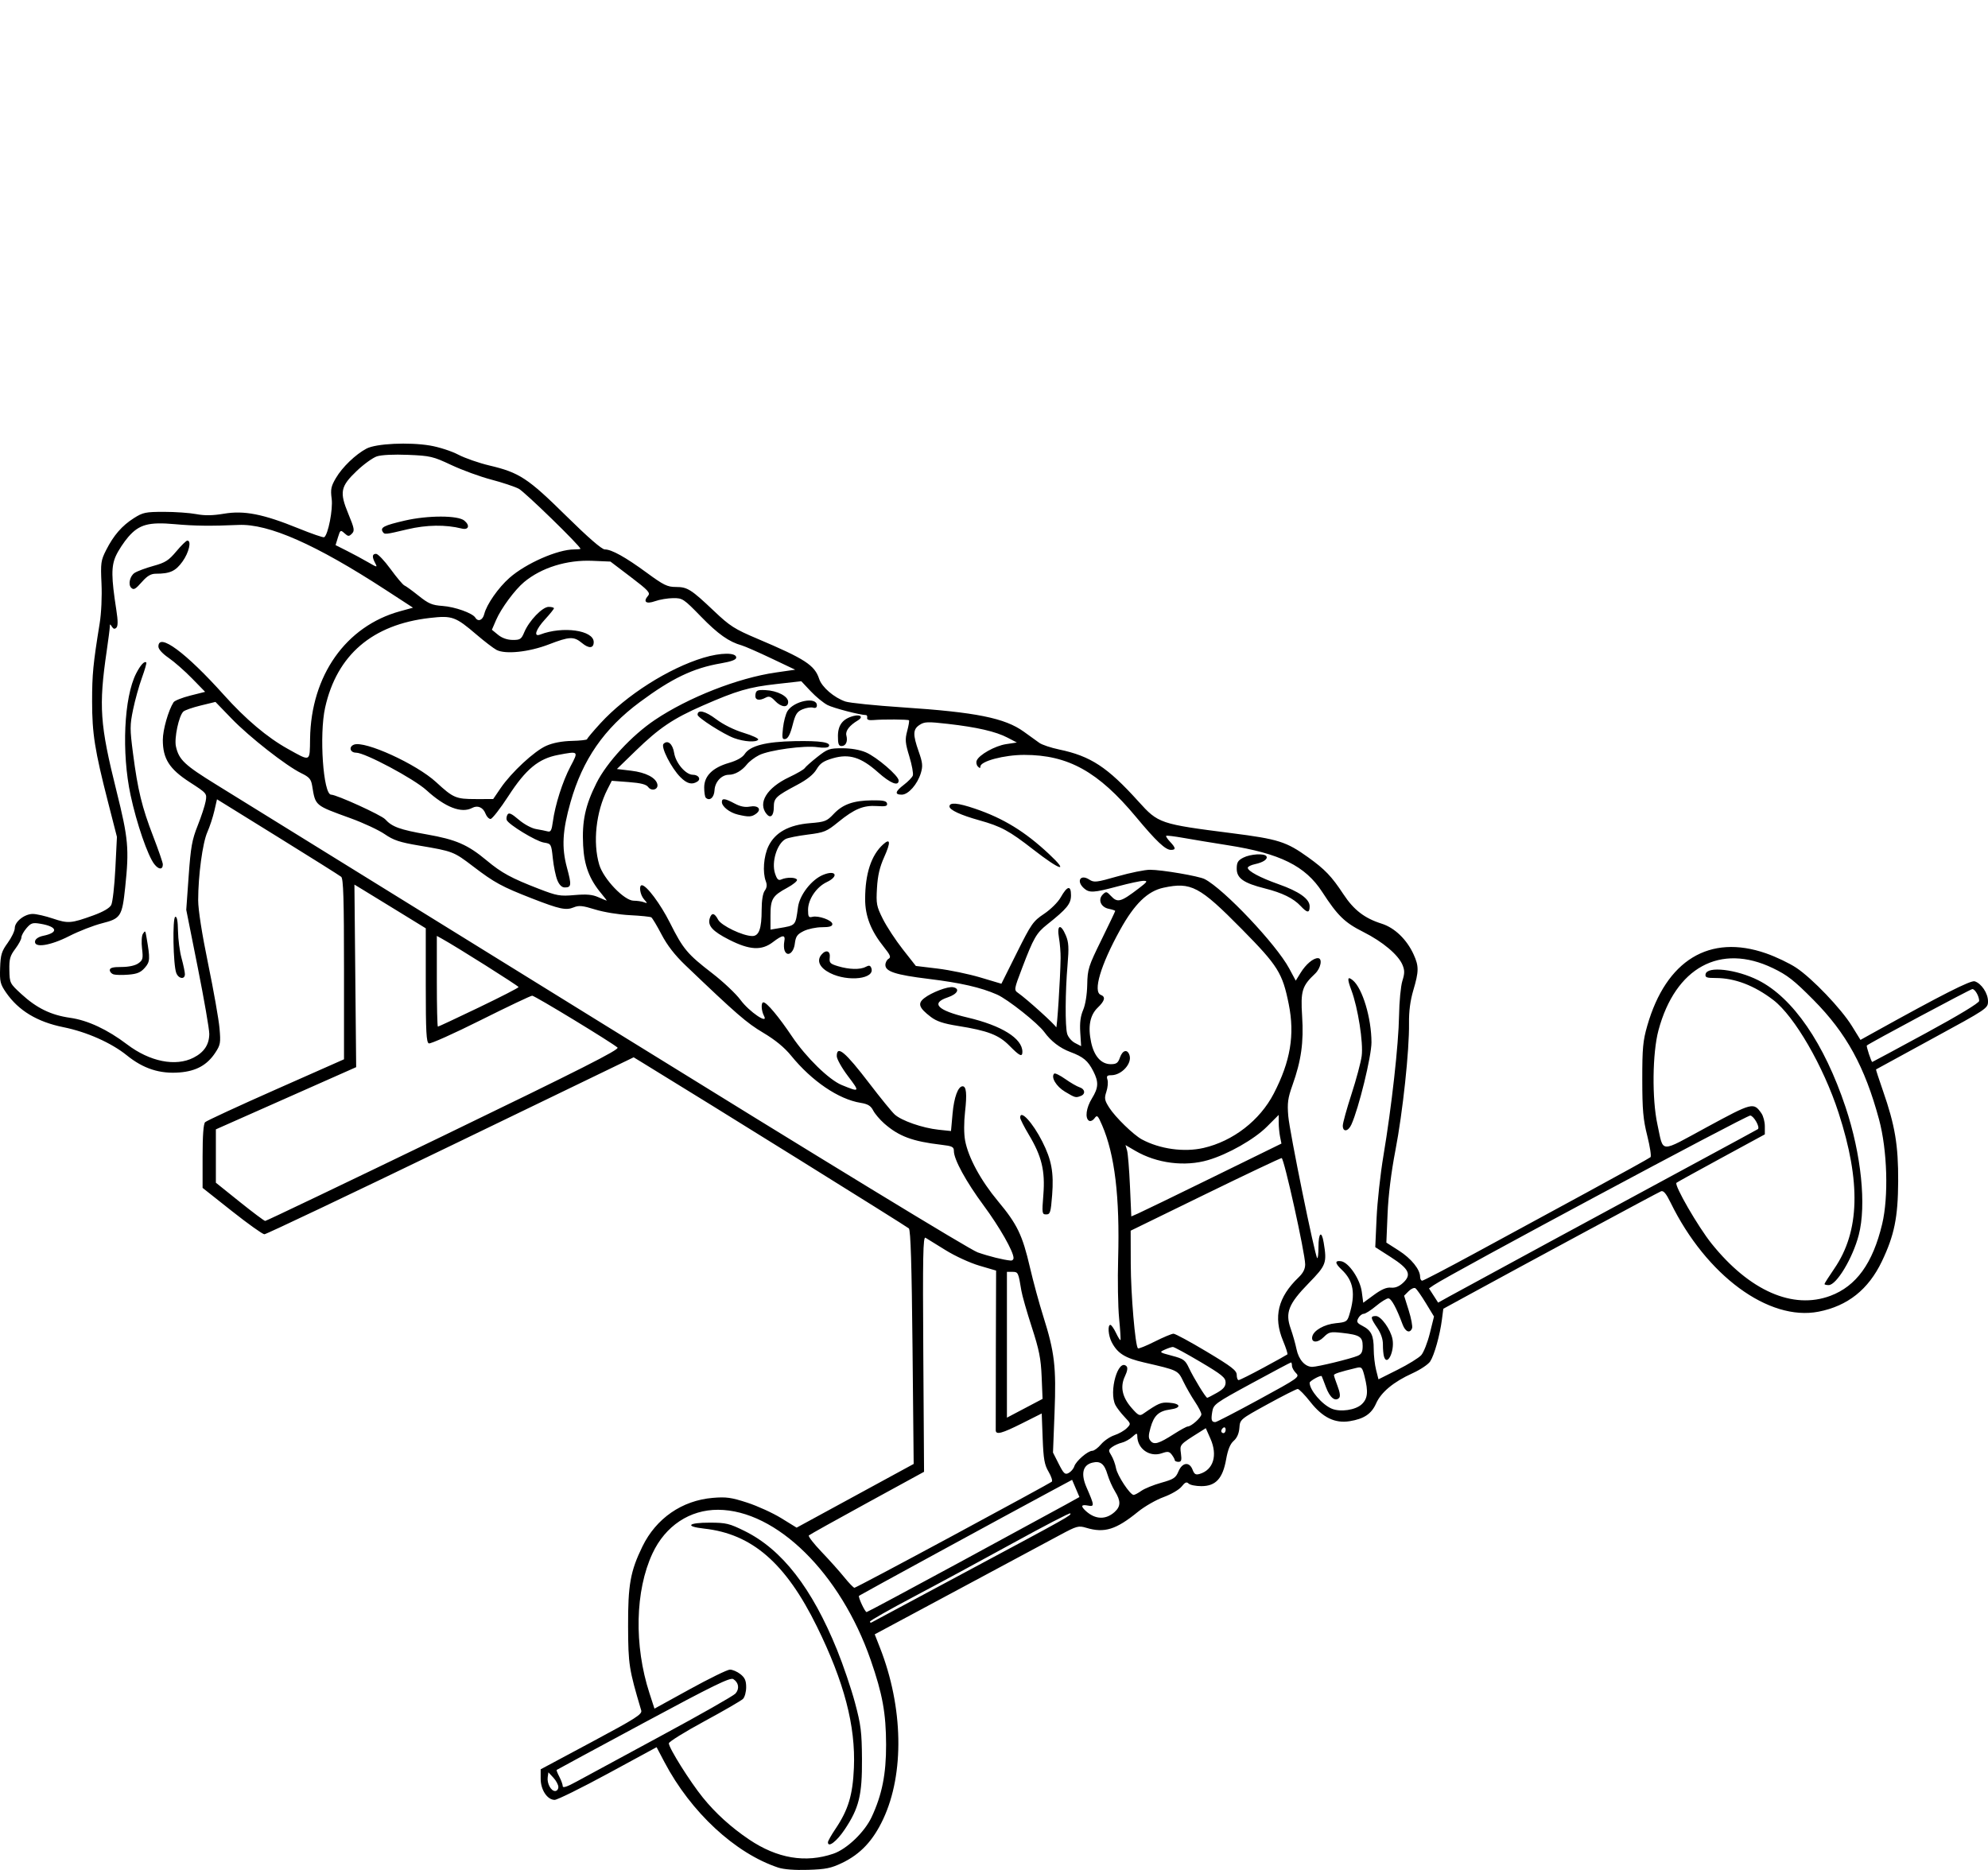 <svg xmlns="http://www.w3.org/2000/svg" xmlns:svg="http://www.w3.org/2000/svg" xmlns:xlink="http://www.w3.org/1999/xlink" id="svg2" width="899.688" height="846.411" version="1.1"><defs id="defs4"><radialGradient id="radialGradient5255" cx="398.111" cy="287.501" r="209.566" fx="398.111" fy="287.501" gradientTransform="matrix(1,0,0,0.918,-19.286,-7.911)" gradientUnits="userSpaceOnUse" xlink:href="#linearGradient5249"/><linearGradient id="linearGradient5249"><stop id="stop5251" offset="0" style="stop-color:#e3e3e3;stop-opacity:1"/><stop id="stop5253" offset="1" style="stop-color:#e3e3e3;stop-opacity:0"/></linearGradient></defs><g id="layer1" transform="translate(-991.256,295.08)"><path style="fill:#000" id="path3141" d="m 1343.445,550.255 c -19.485,-6.464 -39.554,-25.074 -51.48,-47.737 l -3.558,-6.761 -21.977,11.924 c -12.087,6.558 -22.959,11.924 -24.159,11.924 -3.324,0 -6.327,-4.534 -6.327,-9.553 l 0,-4.283 23.047,-12.332 c 20.149,-10.781 22.973,-12.583 22.453,-14.332 -5.55,-18.689 -5.87,-20.732 -5.936,-38 -0.072,-18.854 1.028,-24.991 6.487,-36.195 6.205,-12.734 17.933,-20.834 31.858,-22.001 6.054,-0.508 8.345,-0.19 15.568,2.16 4.658,1.515 11.594,4.682 15.414,7.037 l 6.945,4.282 26.485,-14.418 26.485,-14.418 -0.519,-52.724 c -0.367,-37.32 -0.85,-53.061 -1.653,-53.878 -0.848,-0.863 -91.617,-57.343 -120.841,-75.192 l -3.708,-2.264 -82.822,40.055 c -45.552,22.03 -83.484,40.051 -84.293,40.046 -0.809,-0.005 -7.433,-4.731 -14.721,-10.502 l -13.25,-10.493 0,-14.298 c 0,-9.39 0.392,-14.69 1.143,-15.44 0.629,-0.629 15.029,-7.291 32,-14.804 l 30.857,-13.661 0,-40.773 c 0,-31.704 -0.282,-41.007 -1.268,-41.825 -0.697,-0.579 -13.63,-8.71 -28.74,-18.07 l -27.472,-17.018 -1.192,5.197 c -0.656,2.859 -2.09,7.223 -3.186,9.697 -2.149,4.85 -4.142,19.682 -4.142,30.824 0,4.283 1.712,15.208 4.512,28.789 2.482,12.038 4.797,25.141 5.145,29.118 0.583,6.657 0.428,7.541 -1.945,11.127 -3.678,5.559 -8.617,8.284 -16.097,8.885 -8.971,0.72 -16.43,-1.693 -23.89,-7.729 -7.011,-5.673 -18.166,-10.626 -28.725,-12.756 -11.843,-2.389 -20.335,-7.523 -25.956,-15.693 -2.614,-3.8 -2.888,-4.942 -2.675,-11.149 0.206,-5.992 0.665,-7.504 3.434,-11.316 1.758,-2.42 3.196,-5.425 3.196,-6.677 0,-2.935 4.435,-6.423 8.166,-6.423 1.593,0 5.678,0.937 9.078,2.082 6.888,2.321 8.254,2.215 18.256,-1.405 4.495,-1.627 7.412,-3.318 8.152,-4.725 0.634,-1.205 1.474,-8.636 1.868,-16.513 l 0.716,-14.321 -4.048,-15.809 c -5.99,-23.391 -7.188,-30.972 -7.188,-45.476 0,-12.331 0.448,-16.961 3.42,-35.332 0.753,-4.654 1.099,-12.21 0.828,-18.068 -0.431,-9.311 -0.274,-10.447 2.087,-15.107 3.4,-6.709 7.181,-11.062 12.591,-14.493 4.066,-2.579 5.286,-2.832 13.633,-2.832 5.042,0 11.592,0.46 14.554,1.022 3.876,0.736 7.406,0.683 12.587,-0.187 9.129,-1.533 17.704,0.153 33.584,6.604 6.068,2.465 11.349,4.287 11.735,4.048 1.786,-1.104 4.033,-12.609 3.398,-17.399 -0.567,-4.271 -0.291,-5.629 1.905,-9.376 2.892,-4.935 8.922,-10.738 13.868,-13.345 4.334,-2.285 19.174,-2.994 28.777,-1.374 3.982,0.672 9.705,2.518 12.718,4.103 3.013,1.585 9.379,3.803 14.147,4.928 13.514,3.19 17.397,5.738 34.625,22.725 9.953,9.814 16.207,15.25 17.545,15.25 3.099,0 9.383,3.496 19.096,10.625 7.553,5.544 9.256,6.375 13.071,6.375 5.245,0 6.899,1.044 17.331,10.938 7.136,6.768 9.243,8.114 19.5,12.461 21.686,9.189 25.98,11.982 28.044,18.236 1.227,3.719 6.749,8.473 11.859,10.211 1.872,0.637 13.572,1.831 26,2.653 33.103,2.192 46.136,4.809 54.728,10.992 2.678,1.927 5.854,4.214 7.058,5.082 1.204,0.868 5.241,2.217 8.971,2.997 14.234,2.978 21.84,7.967 35.882,23.536 8.965,9.939 9.715,10.194 42.19,14.334 21.108,2.691 24.709,3.83 34.634,10.954 7.607,5.461 10.581,8.576 15.929,16.689 4.7,7.13 9.572,10.88 17.296,13.315 5.894,1.858 11.398,7.164 14.486,13.966 2.404,5.294 2.383,7.582 -0.144,16.14 -1.402,4.748 -2.031,9.557 -1.956,14.965 0.169,12.265 -2.834,40.339 -6.154,57.532 -1.902,9.848 -3.195,20.288 -3.546,28.631 l -0.553,13.131 5.649,3.614 c 5.615,3.592 9.615,8.527 9.622,11.873 0,0.963 0.43,1.75 0.952,1.75 0.521,0 11.209,-5.573 23.75,-12.385 12.541,-6.812 35.402,-19.224 50.802,-27.584 15.4,-8.359 28.348,-15.531 28.773,-15.938 0.425,-0.407 -0.236,-4.757 -1.471,-9.666 -1.869,-7.434 -2.247,-11.686 -2.26,-25.427 -0.014,-14.248 0.296,-17.586 2.274,-24.455 8.538,-29.652 28.184,-41.611 53.74,-32.714 4.431,1.543 10.563,4.469 13.627,6.502 7.289,4.838 20.383,18.542 25.249,26.427 l 3.857,6.249 6.105,-3.389 c 30.782,-17.088 43.803,-23.693 45.59,-23.126 3.037,0.964 6.015,5.43 6.015,9.02 0,3.212 -0.259,3.386 -25.25,16.981 -13.887,7.555 -25.329,13.801 -25.426,13.88 -0.097,0.079 1.315,4.423 3.137,9.654 5.459,15.669 6.964,24.623 6.887,40.97 -0.077,16.318 -1.733,24.457 -7.375,36.256 -6.093,12.741 -15.487,20.206 -28.66,22.774 -22.579,4.401 -50.822,-16.405 -66.926,-49.302 -2.05,-4.188 -3.246,-5.614 -4.356,-5.193 -1.327,0.503 -61.523,32.942 -89.031,47.978 l -9.5,5.193 -0.631,4.897 c -0.908,7.046 -3.447,16.105 -5.311,18.949 -0.883,1.347 -4.5,3.762 -8.037,5.366 -8.575,3.888 -14.201,8.57 -16.476,13.713 -2.067,4.672 -5.456,6.932 -11.955,7.971 -6.654,1.064 -12.218,-1.66 -17.736,-8.684 -2.557,-3.255 -5.146,-5.911 -5.752,-5.903 -0.606,0.008 -6.727,3.104 -13.602,6.879 -12.442,6.833 -12.501,6.883 -12.789,10.735 -0.189,2.529 -1.082,4.564 -2.577,5.871 -1.594,1.393 -2.636,3.948 -3.431,8.414 -1.542,8.657 -4.717,12.086 -11.19,12.086 -2.537,0 -5.14,-0.527 -5.784,-1.171 -0.895,-0.895 -1.639,-0.577 -3.154,1.349 -1.105,1.405 -4.722,3.519 -8.174,4.778 -3.405,1.242 -8.618,4.234 -11.583,6.65 -9.928,8.087 -15.174,9.716 -23.371,7.26 -3.57,-1.07 -4.261,-0.879 -12.116,3.345 -4.582,2.463 -25.278,13.566 -45.991,24.672 l -37.661,20.194 2.379,6.071 c 10.537,26.886 11.105,56.933 1.467,77.53 -4.572,9.769 -10.273,15.859 -18.587,19.851 -5.011,2.406 -7.421,2.898 -15.438,3.15 -5.999,0.188 -10.974,-0.191 -13.5,-1.029 z m 24.991,-6.293 c 6.092,-2.087 14.122,-9.791 17.297,-16.597 4.702,-10.077 6.57,-19.443 6.534,-32.761 -0.039,-14.215 -1.618,-22.897 -6.965,-38.298 -13.636,-39.277 -42.681,-67.882 -69.048,-68.002 -12.85,-0.059 -23.898,7.289 -29.715,19.763 -7.855,16.847 -8.39,41.623 -1.365,63.255 l 2.27,6.991 16,-8.805 c 8.8,-4.843 16.952,-8.828 18.115,-8.855 1.163,-0.027 3.301,0.883 4.75,2.023 2.033,1.599 2.635,2.954 2.635,5.929 0,2.121 -0.649,4.505 -1.443,5.299 -0.794,0.794 -8.669,5.356 -17.5,10.138 -8.831,4.782 -16.057,9.268 -16.057,9.969 0,2.098 9.513,17.269 15.39,24.543 5.71,7.068 12.75,13.457 20.871,18.944 12.76,8.621 25.594,10.791 38.23,6.463 z m -2.491,-5.183 c 0,-0.535 1.54,-3.262 3.423,-6.059 5.793,-8.608 7.802,-15.268 8.33,-27.615 0.812,-18.966 -4.408,-38.898 -16.761,-64 -14.114,-28.681 -29.322,-41.888 -50.992,-44.282 -9.007,-0.995 -7.348,-2.723 2.591,-2.699 7.319,0.018 8.818,0.379 15.705,3.782 16.915,8.36 30.431,25.74 41.817,53.773 2.776,6.834 6.431,17.601 8.123,23.926 2.701,10.098 3.087,13.207 3.17,25.5 0.11,16.361 -1.334,22.233 -7.861,31.965 -3.605,5.374 -7.545,8.356 -7.545,5.709 z m -122,-24.985 c 0,-0.996 -1.012,-2.902 -2.25,-4.234 l -2.25,-2.423 -0.313,2.182 c -0.401,2.798 1.456,6.286 3.348,6.286 0.806,0 1.465,-0.815 1.465,-1.811 z m 46.5,-23.185 c 17.6,-9.492 32.746,-18.099 33.657,-19.128 1.909,-2.152 1.477,-4.999 -0.991,-6.541 -1.382,-0.863 -9.087,2.906 -40.686,19.904 -21.439,11.533 -39.101,21.08 -39.248,21.216 -0.147,0.136 0.412,1.551 1.244,3.145 0.832,1.594 1.514,3.5 1.518,4.235 0,0.89 2.091,0.184 6.256,-2.119 3.438,-1.9 20.65,-11.221 38.25,-20.713 z m 138.5,-74.501 c 46.125,-24.688 47.421,-25.415 46.659,-26.177 -0.283,-0.283 -11.909,5.753 -25.837,13.413 -13.927,7.66 -34.2,18.615 -45.051,24.344 -10.851,5.729 -19.738,10.781 -19.75,11.226 -0.012,0.445 0.316,0.614 0.728,0.375 0.412,-0.239 19.875,-10.67 43.25,-23.181 z m -3.224,-4.121 c 22.948,-12.44 44.496,-24.156 47.884,-26.036 l 6.16,-3.418 -1.66,-3.896 -1.66,-3.896 -9.5,5.101 c -19.913,10.692 -86.52,46.998 -86.929,47.383 -0.526,0.495 2.682,7.379 3.439,7.379 0.298,0 19.318,-10.178 42.266,-22.618 z m -3.144,-12.032 c 24.128,-13.007 44.229,-23.966 44.671,-24.353 0.442,-0.387 -0.207,-2.415 -1.442,-4.508 -1.871,-3.171 -2.317,-5.685 -2.677,-15.095 l -0.432,-11.29 -8.856,4.448 c -9.184,4.612 -11.855,5.327 -11.954,3.198 -0.032,-0.688 -0.01,-17.24 0.054,-36.784 l 0.112,-35.534 -7.593,-2.234 c -4.242,-1.248 -10.996,-4.352 -15.304,-7.034 -4.241,-2.64 -8.314,-5.159 -9.052,-5.597 -1.116,-0.663 -1.284,8.148 -1,52.568 l 0.341,53.365 -25.733,14.066 c -14.153,7.736 -26.04,14.373 -26.415,14.749 -0.376,0.376 2.22,3.721 5.768,7.434 3.548,3.713 8.177,8.889 10.286,11.501 2.109,2.612 4.177,4.75 4.596,4.75 0.419,0 20.502,-10.642 44.63,-23.65 z m 73.118,-10.663 c 2.811,-2.544 2.843,-4.992 0.123,-9.394 -1.17,-1.893 -2.676,-5.3 -3.346,-7.57 -1.439,-4.875 -3.236,-6.265 -6.907,-5.344 -4.307,1.081 -5.241,5.064 -2.608,11.119 3.649,8.392 3.686,8.866 0.643,8.285 -3.086,-0.59 -3.381,0.248 -0.884,2.508 4.251,3.847 9.006,3.992 12.979,0.395 z m 12.096,-9.571 c 1.46,-1.036 5.521,-2.685 9.024,-3.665 5.577,-1.561 6.544,-2.197 7.763,-5.117 1.726,-4.131 4.965,-4.52 6.392,-0.767 0.783,2.06 1.421,2.434 3.225,1.895 6.197,-1.85 8.196,-8.404 4.862,-15.941 l -2.104,-4.757 -2.754,1.733 c -9.186,5.782 -9.048,5.623 -8.502,9.689 0.411,3.068 0.193,3.813 -1.12,3.813 -0.897,0 -1.646,-0.338 -1.663,-0.75 -0.018,-0.412 -0.629,-1.536 -1.358,-2.497 -1.12,-1.476 -1.82,-1.575 -4.499,-0.641 -5.507,1.92 -11.111,-2.031 -11.111,-7.833 0,-1.38 -0.342,-1.317 -2.25,0.416 -1.238,1.124 -3.375,2.308 -4.75,2.631 -1.375,0.323 -3.347,1.207 -4.382,1.965 -1.721,1.259 -1.753,1.584 -0.372,3.793 0.831,1.329 1.794,3.952 2.14,5.828 0.621,3.367 6.319,11.997 7.96,12.057 0.465,0.017 2.04,-0.816 3.5,-1.852 z m -30.36,-11.072 c 0.765,-2.41 6.13,-7.045 8.156,-7.045 0.818,0 2.599,-1.32 3.956,-2.933 1.357,-1.613 4.08,-3.465 6.051,-4.116 1.971,-0.65 4.476,-2.075 5.567,-3.166 1.978,-1.978 1.976,-1.992 -0.996,-5.134 -1.639,-1.733 -3.484,-4.133 -4.1,-5.335 -3.122,-6.088 1.24,-21.356 5.021,-17.575 0.622,0.622 0.366,2.227 -0.719,4.502 -2.264,4.747 -1.277,9.446 3.017,14.362 2.976,3.407 3.632,3.737 5.232,2.631 6.983,-4.827 8.016,-5.267 11.751,-5.008 5.332,0.37 5.683,2.361 0.538,3.051 -5.24,0.703 -7.416,2.707 -8.972,8.265 -0.999,3.569 -0.994,4.744 0.025,5.973 1.582,1.906 3.709,1.277 10.609,-3.137 2.905,-1.858 5.692,-3.378 6.195,-3.378 1.601,0 6.183,-4.093 6.183,-5.522 0,-0.758 -1.303,-3.312 -2.896,-5.677 -1.593,-2.365 -3.938,-6.448 -5.21,-9.073 -2.542,-5.243 -2.294,-5.122 -17.786,-8.706 -8.703,-2.013 -12.041,-4.107 -14.702,-9.222 -1.53,-2.94 -1.897,-7.8 -0.59,-7.8 0.448,0 1.592,1.631 2.543,3.624 0.951,1.993 1.865,3.456 2.033,3.25 0.168,-0.206 -0.112,-4.649 -0.622,-9.874 -0.51,-5.225 -0.706,-17.375 -0.436,-27 0.784,-27.958 -1.523,-47.127 -7.269,-60.401 -1.931,-4.459 -2.241,-4.739 -3.441,-3.097 -0.726,0.992 -1.837,1.484 -2.471,1.092 -1.906,-1.178 -1.295,-5.845 1.322,-10.094 2.983,-4.844 3.116,-7.423 0.632,-12.29 -2.446,-4.792 -4.521,-6.531 -10.424,-8.735 -4.676,-1.746 -8.749,-4.865 -11.73,-8.983 -2.929,-4.046 -16.589,-14.883 -21.451,-17.018 -7.371,-3.237 -16.404,-5.301 -31.002,-7.087 -14.816,-1.812 -19.5,-3.322 -19.5,-6.287 0,-1.101 0.657,-2.369 1.46,-2.819 1.184,-0.663 0.78,-1.665 -2.134,-5.3 -5.9,-7.356 -8.505,-14.036 -8.489,-21.765 0.023,-11.486 2.777,-19.843 8.137,-24.694 3.324,-3.008 3.501,-0.973 0.497,5.706 -2.052,4.562 -2.944,8.387 -3.275,14.037 -0.42,7.165 -0.213,8.249 2.662,14 1.714,3.429 5.774,9.617 9.022,13.752 l 5.904,7.517 9.858,1.193 c 5.422,0.656 14.133,2.467 19.358,4.025 l 9.5,2.832 7,-14.042 c 6.53,-13.1 7.357,-14.281 12.318,-17.596 2.964,-1.981 6.284,-5.266 7.5,-7.422 2.98,-5.284 4.682,-5.65 4.682,-1.007 0,3.902 -1.81,6.122 -10.843,13.295 -4.825,3.832 -6.12,6.087 -11.269,19.632 -3.727,9.803 -3.752,9.964 -1.781,11.344 3.964,2.776 16.773,14.355 17.169,15.52 0.389,1.142 1.879,-21.97 2.019,-31.309 0.037,-2.475 -0.301,-6.638 -0.751,-9.25 -1.021,-5.928 0.815,-6.514 3.13,-1 1.282,3.053 1.424,5.515 0.764,13.25 -1.056,12.374 -1.142,27.779 -0.176,31.232 0.42,1.502 2.014,3.378 3.542,4.168 l 2.778,1.436 -0.395,-6.204 c -0.277,-4.354 0.112,-7.386 1.305,-10.168 1.024,-2.388 1.761,-6.948 1.853,-11.471 0.144,-7.046 0.537,-8.288 6.403,-20.226 3.438,-6.996 6.25,-12.899 6.25,-13.118 0,-0.219 -1.314,-0.662 -2.92,-0.983 -3.588,-0.718 -5.019,-4.156 -2.696,-6.479 1.454,-1.454 1.766,-1.401 3.642,0.612 3.038,3.261 4.443,2.884 12.675,-3.4 3.86,-2.946 4.142,-3.397 2.125,-3.395 -1.28,0.001 -6.522,1.126 -11.649,2.5 -10.983,2.942 -12.912,3.048 -15.349,0.842 -3.572,-3.233 -1.523,-6.502 2.446,-3.901 2.142,1.404 3.175,1.286 12.776,-1.458 5.745,-1.642 12.359,-2.986 14.697,-2.986 5.359,0 22.081,2.852 24.746,4.221 8.678,4.455 32.398,29.533 38.25,40.438 l 2.972,5.538 2.224,-3.599 c 2.348,-3.799 5.649,-6.598 7.783,-6.598 2.214,0 1.386,4.549 -1.285,7.059 -5.864,5.509 -6.572,7.842 -5.835,19.234 0.761,11.767 -0.404,20.084 -4.367,31.182 -2.095,5.868 -2.398,8.089 -1.908,14 0.586,7.074 12.023,63.209 13.096,64.283 0.317,0.317 0.576,-1.974 0.576,-5.09 0,-6.416 1.423,-7.573 2.358,-1.917 1.528,9.245 1.169,10.218 -6.779,18.375 -9.153,9.393 -10.714,13.33 -8.154,20.562 0.937,2.647 2.123,6.838 2.636,9.313 0.988,4.769 3.869,8 7.133,8 2.366,0 17.378,-3.653 20.556,-5.002 1.72,-0.73 2.25,-1.776 2.25,-4.441 0,-4.191 -1.327,-5.039 -9.283,-5.932 -5.318,-0.597 -5.99,-0.442 -8.36,1.928 -2.722,2.722 -5.732,2.61 -5.181,-0.193 0.555,-2.824 5.44,-5.616 10.713,-6.122 4.604,-0.442 5.121,-0.753 6.005,-3.61 3.004,-9.713 2.034,-15.528 -3.45,-20.679 -3.033,-2.849 -3.118,-4.184 -0.238,-3.767 3.481,0.504 8.63,8.097 9.393,13.85 l 0.657,4.952 4.861,-3.568 c 3.394,-2.491 5.711,-3.479 7.68,-3.272 1.902,0.2 3.686,-0.508 5.483,-2.175 4,-3.71 2.753,-6.32 -5.571,-11.655 l -7.008,-4.492 0.599,-13.243 c 0.329,-7.284 1.724,-19.956 3.099,-28.16 3.712,-22.142 6.86,-50.393 7.067,-63.417 0.1,-6.325 0.776,-13.389 1.502,-15.698 1.066,-3.393 1.079,-4.779 0.066,-7.225 -1.892,-4.569 -8.965,-10.518 -17.762,-14.941 -8.421,-4.234 -11.601,-7.331 -18.581,-18.097 -7.64,-11.784 -19.037,-17.431 -42.67,-21.141 -6.886,-1.081 -15.894,-2.568 -20.019,-3.305 -4.125,-0.737 -7.689,-1.17 -7.921,-0.962 -0.231,0.208 0.556,1.418 1.75,2.688 2.638,2.808 2.729,3.682 0.383,3.682 -2.48,0 -6.65,-3.936 -15.746,-14.863 -17.119,-20.566 -30.745,-28.137 -50.639,-28.137 -9.071,0 -19.827,2.86 -19.827,5.272 0,0.835 -0.295,0.834 -1.133,-0.005 -0.623,-0.623 -0.87,-1.817 -0.549,-2.653 1.011,-2.634 8.295,-6.723 13.336,-7.486 l 4.846,-0.733 -4.229,-2.207 c -5.292,-2.762 -13.824,-4.729 -27.034,-6.233 -9.08,-1.034 -10.549,-0.981 -12.75,0.461 -3.049,1.998 -3.126,4.338 -0.398,12.098 1.758,5.001 1.912,6.536 0.973,9.67 -1.533,5.117 -5.675,9.815 -8.652,9.815 -3.336,0 -3.016,-1.437 1.002,-4.502 1.877,-1.432 3.678,-3.294 4.002,-4.138 0.324,-0.844 -0.382,-4.732 -1.569,-8.64 -1.879,-6.185 -2.004,-7.681 -0.97,-11.547 0.653,-2.443 1.014,-4.616 0.802,-4.828 -0.433,-0.433 -11.56,-0.505 -16.178,-0.105 -1.97,0.171 -2.914,-0.169 -2.75,-0.99 0.138,-0.688 -0.088,-1.258 -0.5,-1.267 -2.856,-0.066 -14.676,-3.146 -17.414,-4.538 -1.835,-0.933 -5.261,-3.74 -7.615,-6.24 l -4.278,-4.544 -11.222,1.263 c -12.514,1.408 -17.912,2.987 -33.375,9.759 -13.409,5.873 -19.693,10.108 -30.346,20.454 l -8.5,8.255 6.461,0.767 c 6.642,0.788 11.274,3.209 11.863,6.2 0.462,2.349 -2.655,3.254 -4.153,1.206 -0.891,-1.219 -3.346,-1.846 -8.861,-2.263 l -7.629,-0.577 -1.98,3.887 c -5.163,10.135 -6.675,24.061 -3.7,34.077 1.924,6.477 11.324,16.311 15.593,16.311 1.509,0 3.568,0.301 4.575,0.67 1.75,0.64 1.754,0.581 0.082,-1.329 -1.771,-2.022 -2.42,-6.341 -0.953,-6.341 2.096,0 8.411,8.449 12.706,17 5.982,11.911 7.852,14.145 19.104,22.82 5.009,3.862 10.797,9.324 12.862,12.138 3.899,5.311 12.838,11.353 10.594,7.161 -1.251,-2.338 -1.411,-6.118 -0.26,-6.118 1.498,0 6.91,6.463 12.98,15.5 6.328,9.421 16.735,19.587 22.443,21.921 8.251,3.375 8.345,3.246 2.885,-3.968 -2.811,-3.714 -5.111,-7.81 -5.111,-9.103 0,-5.158 3.823,-1.955 14.779,12.38 4.947,6.473 10.079,12.774 11.405,14.003 3.051,2.827 12.64,6.163 19.916,6.93 l 5.601,0.59 0.707,-7.877 c 0.666,-7.414 2.489,-12.377 4.547,-12.377 1.684,0 2.017,3.455 1.106,11.5 -0.547,4.832 -0.541,9.98 0.015,13 1.415,7.68 7.069,18.127 14.885,27.5 8.721,10.458 11.065,15.318 14.47,30 1.467,6.325 4.16,16.225 5.986,22 5.179,16.384 5.948,22.912 5.144,43.642 l -0.704,18.143 2.599,5.128 c 2.264,4.467 2.844,4.997 4.504,4.109 1.048,-0.561 2.184,-1.9 2.526,-2.977 z m -13.993,-122.95 c 0.857,-10.824 -0.739,-17.426 -6.565,-27.155 -2.16,-3.608 -3.928,-7.096 -3.928,-7.75 0,-3.898 5.692,2.277 10.042,10.893 4.174,8.269 5.218,13.969 4.426,24.167 -0.61,7.857 -0.884,8.75 -2.68,8.75 -1.903,0 -1.966,-0.432 -1.295,-8.905 z m 135.508,-31.258 c 0,-1.189 1.77,-7.602 3.932,-14.25 2.163,-6.648 4.244,-14.435 4.624,-17.303 0.792,-5.974 -1.693,-21.851 -4.652,-29.725 -2.016,-5.362 -1.842,-6.582 0.644,-4.519 4.369,3.626 8.412,17.077 8.436,28.071 0.014,6.287 -5.756,29.902 -9.099,37.239 -1.454,3.192 -3.886,3.497 -3.886,0.487 z m -125.744,-15.4 c -3.955,-2.371 -6.455,-6.571 -4.861,-8.166 0.349,-0.349 2.599,0.749 4.999,2.441 2.4,1.692 5.318,3.379 6.485,3.749 2.491,0.791 2.803,3.063 0.539,3.931 -2.307,0.885 -2.518,0.828 -7.163,-1.956 z m -25.089,-20.768 c -4.823,-4.915 -9.788,-6.824 -23.383,-8.992 -6.501,-1.037 -9.612,-2.073 -12.236,-4.075 -5.372,-4.097 -6.061,-6.053 -2.986,-8.472 3.325,-2.615 10.713,-5.418 13.081,-4.962 3.285,0.633 1.986,3.122 -2.391,4.581 -7.926,2.642 -4.719,5.929 8.915,9.135 15.501,3.645 24.835,9.478 24.835,15.52 0,2.512 -1.267,1.918 -5.834,-2.735 z m -81.204,-32.919 c -4.71,-2.375 -6.205,-5.547 -3.916,-8.305 2.044,-2.462 4.135,-1.76 3.776,1.268 -0.284,2.395 0.148,2.855 3.679,3.923 5.069,1.533 10.076,1.661 12.581,0.32 1.512,-0.809 2.083,-0.694 2.546,0.513 1.885,4.913 -10.455,6.42 -18.665,2.28 z m -20.578,-10.193 c -0.336,-0.875 -0.397,-2.708 -0.136,-4.074 0.613,-3.205 -0.705,-3.137 -5.154,0.267 -5.125,3.921 -10.521,3.627 -19.805,-1.08 -7.505,-3.805 -9.833,-6.38 -8.777,-9.708 0.85,-2.677 2.162,-2.463 3.776,0.618 1.424,2.718 11.216,7.407 15.487,7.416 3.026,0.006 4.225,-3.363 4.225,-11.869 0,-4.187 0.528,-7.466 1.394,-8.65 0.971,-1.327 1.122,-2.619 0.5,-4.256 -1.548,-4.073 -0.997,-11.376 1.202,-15.919 2.992,-6.181 9.176,-9.605 18.77,-10.391 6.805,-0.557 7.623,-0.875 10.735,-4.175 4.121,-4.368 8.884,-6.057 17.371,-6.159 4.994,-0.06 6.541,0.265 6.776,1.422 0.244,1.204 -0.654,1.434 -4.551,1.165 -6.094,-0.421 -10.205,1.276 -17.512,7.228 -5.318,4.332 -6.321,4.743 -13.87,5.69 -4.476,0.561 -8.96,1.461 -9.966,1.999 -3.916,2.096 -6.486,10.456 -4.793,15.588 0.883,2.677 1.521,3.3 2.794,2.733 2.463,-1.097 6.582,-1.041 7.143,0.098 0.271,0.55 -1.735,2.203 -4.457,3.674 -6.644,3.588 -7.535,5.075 -7.535,12.563 l 0,6.354 3.75,-0.633 c 7.821,-1.319 7.548,-1.019 8.707,-9.577 0.743,-5.486 6.083,-12.374 11.276,-14.543 5.865,-2.451 7.431,0.541 1.706,3.258 -4.667,2.215 -8.439,7.821 -8.439,12.543 0,3.14 0.281,3.601 1.934,3.169 2.734,-0.715 9.066,1.569 9.066,3.271 0,1.03 -1.31,1.423 -4.75,1.424 -2.612,8.6e-4 -6.325,0.788 -8.25,1.75 -2.931,1.464 -3.581,2.397 -4,5.739 -0.529,4.219 -3.434,6.149 -4.616,3.067 z m 233.541,-20.155 c -3.251,-3.483 -8.338,-5.982 -16.193,-7.955 -9.592,-2.409 -12.732,-4.606 -12.732,-8.907 0,-2.852 0.538,-3.767 2.95,-5.015 3.22,-1.665 9.605,-2.054 10.48,-0.639 0.781,1.263 -1.399,2.769 -5.18,3.577 -1.788,0.382 -3.25,1.116 -3.25,1.63 0,1.5 5.657,4.526 13.873,7.421 9.373,3.302 14.127,6.679 14.127,10.036 0,3.132 -1.049,3.094 -4.076,-0.148 z m -120.974,-25.542 c -10.946,-8.525 -14.57,-10.489 -24.45,-13.252 -8.506,-2.378 -13.5,-4.694 -13.5,-6.261 0,-1.981 3.754,-1.653 11.594,1.014 12.803,4.354 22.557,10.332 33.406,20.474 9.376,8.764 5.257,7.61 -7.05,-1.975 z m -133.741,-15.845 c -3.695,-0.876 -7.209,-3.639 -7.209,-5.671 0,-1.846 1.364,-1.69 5.74,0.656 2.551,1.367 4.73,1.814 6.882,1.41 3.837,-0.72 5.562,1.25 2.839,3.241 -2.02,1.477 -3.313,1.534 -8.253,0.364 z m 13.036,-0.232 c -4.129,-5.022 0.084,-11.904 10.217,-16.692 3.503,-1.655 6.671,-3.498 7.041,-4.096 0.369,-0.598 2.923,-2.866 5.674,-5.041 4.633,-3.662 5.47,-3.954 11.33,-3.954 3.956,0 7.951,0.698 10.66,1.863 4.938,2.123 14.833,10.615 14.833,12.729 0,2.783 -3.705,1.314 -9.331,-3.7 -7.672,-6.838 -13.039,-8.509 -20.431,-6.36 -4.254,1.237 -5.78,2.27 -7.396,5.009 -1.364,2.313 -4.23,4.617 -8.689,6.987 -9.799,5.208 -10.653,6.025 -10.653,10.18 0,3.821 -1.487,5.225 -3.255,3.075 z m -27.544,-7.415 c -0.386,-0.386 -0.701,-2.461 -0.701,-4.611 0,-5.207 3.78,-8.969 11.172,-11.118 3.628,-1.055 6.144,-2.472 7.171,-4.039 2.45,-3.739 9.601,-5.575 22.673,-5.822 11.653,-0.22 16.525,0.537 15.38,2.39 -0.384,0.621 -2.395,0.76 -5.107,0.353 -5.884,-0.882 -21.818,1.285 -26.444,3.597 -2.01,1.005 -4.494,2.893 -5.519,4.196 -2.222,2.825 -5.459,4.687 -8.149,4.687 -3.322,0 -6.317,3.228 -6.505,7.01 -0.165,3.319 -2.248,5.081 -3.971,3.358 z m -11.451,-9.272 c -4.156,-4.156 -9.013,-13.732 -7.654,-15.091 1.918,-1.918 4.152,0.014 4.815,4.163 0.731,4.572 5.254,9.833 8.453,9.833 2.559,0 3.826,1.949 2.014,3.096 -2.445,1.549 -4.66,0.968 -7.628,-2.001 z m 71.275,-18.704 c 0.026,-4.971 2.267,-7.799 7.149,-9.025 3.126,-0.785 4.389,0.534 1.915,2 -3.821,2.263 -5.776,4.805 -5.249,6.822 0.718,2.746 -0.224,4.811 -2.196,4.811 -1.29,3e-5 -1.638,-0.99 -1.619,-4.608 z m -46.988,1.016 c -4.745,-1.737 -16.537,-9.265 -16.537,-10.557 0,-2.54 3.493,-1.719 8.376,1.967 3.266,2.466 8.135,4.886 12.488,6.209 3.924,1.192 6.883,2.573 6.577,3.07 -0.819,1.325 -6.358,0.975 -10.903,-0.689 z m 22.122,-4.592 c 0.319,-2.924 1.236,-6.366 2.038,-7.649 2.896,-4.633 13.303,-6.652 13.303,-2.58 0,1.004 -0.616,1.368 -1.75,1.035 -0.963,-0.283 -3.1,0.057 -4.75,0.754 -2.524,1.067 -3.239,2.206 -4.505,7.184 -1.018,4.002 -2.057,6.022 -3.211,6.244 -1.491,0.287 -1.633,-0.34 -1.126,-4.987 z m -3.622,-12.277 c -1.782,-1.897 -2.724,-2.241 -4.109,-1.5 -3.167,1.695 -5.097,1.171 -4.747,-1.289 0.278,-1.958 0.861,-2.226 4.486,-2.069 5.408,0.235 10.334,2.783 10.334,5.345 0,2.777 -3.138,2.521 -5.964,-0.487 z m 203.964,329.902 c 0,-0.857 -0.45,-1.281 -1,-0.941 -0.55,0.34 -1,1.041 -1,1.559 0,0.518 0.45,0.941 1,0.941 0.55,0 1,-0.702 1,-1.559 z m 14.98,-13.613 c 18.088,-9.853 18.618,-10.23 16.848,-12 -1.005,-1.005 -1.828,-2.503 -1.828,-3.328 0,-0.825 -0.192,-1.5 -0.427,-1.5 -0.235,0 -8.222,4.24 -17.75,9.422 -16.753,9.113 -17.342,9.54 -17.914,12.992 -0.606,3.655 -0.319,4.585 1.41,4.585 0.542,0 9.389,-4.578 19.661,-10.172 z m -98.261,-10.328 c -0.341,-8.26 -1.12,-12.178 -4.477,-22.52 -2.235,-6.886 -4.355,-14.311 -4.711,-16.5 -1.335,-8.223 -1.458,-8.48 -4.05,-8.48 l -2.481,0 0,32.999 0,32.999 8.066,-4.249 8.066,-4.249 -0.413,-10 z m 144.844,12.442 c 2.73,-2.564 3.047,-5.635 1.3,-12.573 -1.054,-4.185 -1.329,-4.471 -3.75,-3.887 -7.417,1.787 -10.113,2.659 -10.113,3.274 0,0.373 0.744,2.626 1.653,5.008 1.087,2.847 1.316,4.668 0.667,5.316 -1.795,1.795 -4.199,-0.192 -5.949,-4.917 -0.95,-2.564 -1.813,-4.791 -1.92,-4.949 -0.412,-0.613 -5.452,2.158 -5.452,2.998 0,3.299 5.612,9.876 10.001,11.72 3.902,1.64 10.772,0.632 13.562,-1.988 z m -65.518,-5.192 c 2.951,-1.685 3.936,-2.878 3.922,-4.75 -0.016,-2.119 -1.755,-3.528 -11.417,-9.25 -6.269,-3.712 -11.861,-6.75 -12.427,-6.75 -0.566,0 -2.219,0.543 -3.675,1.206 -2.585,1.178 -2.512,1.241 3.203,2.75 5.272,1.392 6.035,1.939 7.733,5.544 2.183,4.634 7.615,13.5 8.272,13.5 0.246,0 2.221,-1.012 4.388,-2.25 z m 21.057,-11.375 c 5.719,-3.094 10.592,-5.799 10.828,-6.012 0.236,-0.213 -0.645,-2.97 -1.957,-6.125 -4.495,-10.808 -2.307,-19.794 6.987,-28.698 2.113,-2.025 3.033,-3.848 3.015,-5.976 -0.042,-5.052 -9.569,-48.063 -10.646,-48.063 -0.548,0 -16.146,7.395 -34.663,16.434 l -33.666,16.434 0.043,15.066 c 0.039,13.739 2.012,36.955 3.245,38.188 0.279,0.279 3.692,-1.097 7.584,-3.057 3.893,-1.96 7.728,-3.564 8.523,-3.564 0.795,0 7.556,3.66 15.025,8.134 11.321,6.781 13.58,8.528 13.58,10.5 0,1.301 0.383,2.366 0.851,2.366 0.468,0 5.531,-2.531 11.25,-5.625 z m 71.399,-5.669 c 1.1,-1.235 2.85,-5.674 3.89,-9.865 l 1.89,-7.62 -3.698,-6.088 c -2.034,-3.348 -4.167,-6.378 -4.741,-6.732 -0.573,-0.354 -1.953,0.266 -3.066,1.379 l -2.023,2.023 2.081,6.629 c 1.144,3.646 1.827,7.29 1.517,8.098 -0.957,2.494 -3.048,1.629 -4.306,-1.781 -2.749,-7.451 -5.104,-11.75 -6.436,-11.75 -0.78,0 -3.304,1.575 -5.608,3.5 -2.304,1.925 -4.806,3.5 -5.559,3.5 -0.754,0 -1.844,0.885 -2.422,1.966 -0.893,1.669 -0.601,2.199 1.935,3.51 3.943,2.039 5.046,4.338 5.046,10.515 0,2.818 0.483,7.042 1.074,9.388 l 1.074,4.265 8.676,-4.346 c 4.772,-2.39 9.576,-5.356 10.676,-6.591 z m -16.857,0.599 c -0.29,-0.993 -0.508,-3.45 -0.485,-5.461 0.027,-2.343 -0.892,-5.03 -2.558,-7.482 -3.122,-4.594 -3.21,-5.362 -0.614,-5.362 2.336,0 6.71,6.116 7.521,10.516 1.014,5.499 -2.478,12.538 -3.864,7.789 z m 75.857,-52.348 c 22.55,-12.218 52.7,-28.531 67,-36.25 14.3,-7.719 26.159,-14.158 26.354,-14.309 1.065,-0.824 -1.787,-5.935 -3.433,-6.151 -1.596,-0.209 -136.465,72.057 -143.24,76.752 l -2.165,1.5 2.068,3.215 2.068,3.215 5.174,-2.879 c 2.845,-1.584 23.624,-12.876 46.174,-25.094 z m 126.162,24.896 c 11.732,-4.39 19.201,-14.739 23.432,-32.469 2.967,-12.434 2.341,-33.484 -1.411,-47.385 -6.44,-23.862 -14.771,-39.046 -29.683,-54.099 -8.775,-8.858 -11.799,-11.223 -18.406,-14.395 -23.754,-11.404 -44.105,-0.319 -51.736,28.18 -2.748,10.263 -2.975,31.133 -0.463,42.614 2.883,13.179 0.498,13.055 22.43,1.166 20.581,-11.157 21.087,-11.285 24.623,-6.236 0.853,1.218 1.551,3.863 1.551,5.877 l 0,3.662 -19.75,10.732 c -10.863,5.903 -19.973,10.94 -20.245,11.194 -1.118,1.043 9.788,19.922 15.913,27.547 17.154,21.355 36.758,29.967 53.744,23.612 z m -2.662,-5.344 c 0,-0.27 2.017,-3.437 4.483,-7.038 11.476,-16.762 12.075,-39.103 1.89,-70.472 -6.834,-21.048 -19.952,-43.72 -29.538,-51.05 -8.611,-6.584 -17.436,-9.95 -26.09,-9.95 -4.119,0 -4.839,-0.277 -4.56,-1.75 0.71,-3.745 14.022,-2.194 23.88,2.783 15.654,7.902 29.851,28.563 39.487,57.467 7.097,21.287 9.47,44.315 5.956,57.807 -2.729,10.478 -10.064,22.693 -13.627,22.693 -1.035,0 -1.881,-0.221 -1.881,-0.49 z m -367.001,-11.76 c 0,-2.929 -6.292,-13.996 -13.499,-23.75 -8.008,-10.839 -13.498,-20.874 -13.499,-24.678 -7e-4,-1.907 -0.717,-2.262 -5.751,-2.85 -12.996,-1.519 -19.162,-3.821 -25.773,-9.627 -1.968,-1.728 -4.221,-4.384 -5.006,-5.902 -1.097,-2.122 -2.415,-2.92 -5.699,-3.45 -9.941,-1.606 -22.034,-9.811 -31.393,-21.301 -3.092,-3.796 -7.194,-7.167 -12.719,-10.453 -7.499,-4.461 -11.958,-8.331 -35.175,-30.531 -4.787,-4.577 -8.212,-8.998 -10.785,-13.92 -2.074,-3.967 -4.163,-7.456 -4.644,-7.753 -0.481,-0.297 -4.853,-0.74 -9.715,-0.983 -4.962,-0.249 -11.852,-1.377 -15.703,-2.572 -5.678,-1.762 -7.349,-1.927 -9.684,-0.96 -3.506,1.452 -6.362,0.84 -18.918,-4.053 -13.561,-5.285 -16.965,-7.135 -26.474,-14.39 -8.969,-6.843 -9.201,-6.933 -24.657,-9.542 -8.71,-1.47 -11.47,-2.388 -15.509,-5.161 -2.702,-1.855 -9.634,-5.088 -15.405,-7.184 -16.393,-5.954 -15.887,-5.526 -17.418,-14.744 -0.493,-2.967 -1.306,-3.902 -4.913,-5.655 -6.801,-3.304 -23.451,-16.344 -31.502,-24.672 l -7.342,-7.594 -6.658,1.621 c -3.662,0.891 -7.2,2.124 -7.862,2.738 -2.047,1.901 -4.209,12.071 -3.363,15.822 1.358,6.02 3.854,8.376 18.351,17.319 7.819,4.823 87.221,53.96 176.451,109.194 99.215,61.415 164.47,101.21 167.99,102.447 5.188,1.823 11.68,3.434 15.025,3.727 0.688,0.06 1.25,-0.453 1.249,-1.14 z M 1192.049,218.924 c 61.999,-29.992 79.673,-38.94 78.678,-39.832 -2.459,-2.205 -37.456,-23.487 -38.624,-23.487 -0.647,0 -11.125,4.978 -23.284,11.062 -12.159,6.084 -22.73,10.823 -23.491,10.531 -1.129,-0.433 -1.384,-5.28 -1.385,-26.312 l -6e-4,-25.781 -12.2,-7.5 c -6.71,-4.125 -13.975,-8.577 -16.145,-9.893 l -3.944,-2.393 0.395,41.316 0.395,41.316 -31.746,14.077 -31.746,14.077 0,12.076 0,12.076 10.75,8.632 c 5.912,4.747 11.12,8.651 11.572,8.674 0.452,0.023 36.804,-17.365 80.783,-38.639 z m 348.264,18.753 30.869,-15.135 -0.619,-3.093 c -0.34,-1.701 -0.619,-4.621 -0.619,-6.49 l 0,-3.397 -5.313,5.313 c -5.736,5.736 -17.598,12.48 -26.618,15.133 -10.562,3.106 -23.253,1.489 -32.986,-4.205 l -4.417,-2.584 0.707,2.443 c 0.389,1.344 0.98,8.609 1.314,16.145 l 0.607,13.702 3.103,-1.349 c 1.707,-0.742 16.994,-8.16 33.972,-16.484 z m -4.396,-13.15 c 13.387,-3.085 25.498,-12.467 31.8,-24.635 7.55,-14.578 9.559,-26.548 6.782,-40.408 -2.834,-14.141 -4.87,-17.4 -21.228,-33.988 -19.16,-19.428 -22.971,-21.446 -35.447,-18.771 -7.211,1.547 -13.142,7.308 -19.668,19.109 -8.797,15.907 -12.38,28.002 -8.711,29.41 2.257,0.866 1.82,2.681 -1.384,5.751 -3.536,3.388 -4.529,8.586 -3,15.714 1.355,6.32 4.568,9.896 8.891,9.896 2.543,0 3.285,-0.537 4.143,-3 1.191,-3.416 3.414,-3.948 4.338,-1.038 1.2,3.781 -3.615,9.038 -8.278,9.038 -1.896,0 -2.222,0.386 -1.705,2.016 0.352,1.109 0.132,3.553 -0.488,5.432 -0.994,3.011 -0.84,3.87 1.292,7.234 2.696,4.255 11.001,12.338 14.753,14.36 8.131,4.381 19.108,5.907 27.91,3.878 z m -457.085,-40.863 c 4.799,-2.448 7.106,-5.931 7.136,-10.772 0.013,-2.082 -2.326,-15.571 -5.199,-29.975 l -5.222,-26.19 1.092,-15.31 c 0.936,-13.113 1.522,-16.387 4.083,-22.81 1.645,-4.125 3.27,-9.092 3.612,-11.039 0.616,-3.51 0.557,-3.58 -7.229,-8.613 -9.199,-5.946 -12.161,-10.605 -12.161,-19.126 0,-4.574 2.514,-13.393 4.859,-17.045 0.467,-0.728 3.873,-2.086 7.568,-3.019 l 6.718,-1.696 -5.947,-6.096 c -3.271,-3.353 -8.028,-7.529 -10.573,-9.279 -2.834,-1.95 -4.626,-3.939 -4.626,-5.135 0,-6.47 12.427,2.725 29.678,21.961 9.816,10.945 19.598,19.201 28.827,24.331 10.555,5.867 9.974,6.128 10.134,-4.56 0.43,-28.607 16.201,-50.953 40.721,-57.699 l 5.861,-1.612 -12.361,-8.045 c -31.663,-20.607 -52.976,-30.018 -66.611,-29.411 -12.35,0.55 -19.897,0.46 -28.75,-0.341 -11.844,-1.072 -16.195,0.105 -21.065,5.697 -2.025,2.325 -4.581,6.216 -5.681,8.648 -2.139,4.73 -2.096,9.678 0.21,24.508 0.761,4.892 0.765,7.241 0.015,7.992 -0.75,0.751 -1.34,0.625 -2.006,-0.429 -0.835,-1.32 -0.946,-1.319 -0.964,0.008 -0.012,0.825 -0.645,5.775 -1.409,11 -3.659,25.052 -3.088,33.193 4.441,63.385 5.353,21.465 5.77,26.079 3.937,43.488 -1.397,13.26 -1.998,14.198 -10.479,16.349 -3.85,0.976 -10.523,3.576 -14.83,5.776 -8.67,4.43 -16.11,5.531 -15.486,2.291 0.197,-1.02 1.676,-1.986 3.666,-2.393 7.125,-1.457 6.496,-4.156 -1.276,-5.469 -3.491,-0.59 -4.245,-0.348 -6.27,2.007 -1.266,1.473 -2.303,3.354 -2.303,4.18 0,0.827 -1.253,3.164 -2.783,5.194 -2.368,3.141 -2.765,4.578 -2.662,9.631 0.12,5.835 0.215,6.026 5.398,10.791 6.968,6.407 13.41,9.544 22.143,10.783 7.945,1.127 16.849,5.291 25.742,12.038 10.302,7.817 21.939,10.143 30.049,6.005 z m -7.811,-38.358 c -1.402,-3.687 -1.775,-24.932 -0.447,-25.393 0.76,-0.264 1.163,1.828 1.232,6.401 0.057,3.736 0.781,9.268 1.609,12.293 0.828,3.025 1.511,6.287 1.518,7.25 0.017,2.551 -2.889,2.142 -3.912,-0.551 z m -28.326,0.666 c -0.963,-0.282 -1.75,-1.154 -1.75,-1.939 0,-1.055 1.374,-1.427 5.277,-1.427 3.255,0 6.167,-0.623 7.599,-1.626 2.079,-1.456 2.258,-2.162 1.714,-6.75 -0.337,-2.84 -0.165,-5.792 0.385,-6.624 1.059,-1.601 1.094,-1.568 1.623,1.5 1.709,9.911 1.645,11.104 -0.741,13.847 -1.838,2.113 -3.465,2.804 -7.359,3.122 -2.75,0.225 -5.787,0.178 -6.75,-0.104 z m 18.415,-49.883 c -2.967,-3.772 -8.034,-18.482 -10.76,-31.236 -4.134,-19.343 -2.999,-44.281 2.506,-55.072 1.969,-3.86 3.778,-5.818 4.609,-4.987 0.213,0.213 -0.685,3.339 -1.994,6.947 -1.31,3.608 -3.104,10.06 -3.988,14.338 -1.469,7.113 -1.472,8.813 -0.032,19.883 2.163,16.628 4.02,24.262 9.12,37.494 2.406,6.242 4.374,11.953 4.374,12.691 0,2.513 -1.835,2.486 -3.835,-0.057 z m -10.498,-125.149 c -1.469,-1.469 -0.552,-5.36 1.583,-6.72 1.238,-0.788 5.073,-2.21 8.523,-3.161 5.345,-1.473 6.874,-2.447 10.343,-6.59 2.239,-2.674 4.479,-4.862 4.978,-4.862 1.983,0 0.735,5.412 -2.186,9.48 -3.137,4.368 -5.665,5.52 -12.117,5.52 -2.126,0 -3.833,0.986 -6.059,3.5 -3.175,3.587 -3.903,3.994 -5.064,2.833 z m 812.249,201.589 c 14.797,-8.035 24.084,-13.652 24.084,-14.566 0,-2.097 -1.876,-5.357 -3.083,-5.357 -0.817,0 -46.557,24.463 -47.759,25.543 -0.332,0.298 2.028,7.457 2.458,7.457 0.118,0 11.053,-5.885 24.299,-13.078 z m -654.937,-11.577 c 9.912,-4.76 18.018,-8.922 18.015,-9.25 -0.01,-0.516 -28.205,-18.31 -34.67,-21.878 l -2.323,-1.282 0,20.532 c 0,11.293 0.216,20.532 0.479,20.532 0.264,0 8.588,-3.894 18.5,-8.654 z m 55.554,-51.488 c -5.483,-6.516 -7.858,-12.767 -8.323,-21.906 -0.559,-10.974 0.957,-18.056 6.04,-28.21 4.686,-9.362 15.953,-21.535 26.467,-28.595 15.155,-10.177 37.573,-18.97 54.649,-21.435 l 8.805,-1.271 -10.835,-5.148 c -5.959,-2.831 -11.96,-5.463 -13.335,-5.848 -5.806,-1.625 -10.724,-5.099 -18.441,-13.027 -7.879,-8.095 -8.361,-8.415 -12.626,-8.372 -2.439,0.024 -6.103,0.64 -8.144,1.369 -4.084,1.458 -5.588,0.31 -3.202,-2.444 1.148,-1.325 0.092,-2.469 -7.844,-8.5 l -9.171,-6.969 -8.191,-0.349 c -11.547,-0.492 -23.026,3.083 -30.882,9.617 -4.188,3.483 -10.398,11.894 -12.671,17.161 l -1.912,4.429 2.791,2.285 c 1.79,1.465 4.156,2.297 6.592,2.321 3.417,0.032 3.95,-0.32 5.273,-3.486 2.177,-5.209 8.207,-11.478 11.043,-11.478 1.311,0 2.384,0.287 2.384,0.638 0,0.351 -1.8,2.591 -4,4.978 -4.224,4.583 -5.378,8.13 -2.25,6.922 10.204,-3.943 24.25,-1.972 24.25,3.402 0,2.865 -2.174,3.033 -5.327,0.411 -3.668,-3.051 -5.62,-2.967 -15,0.645 -9.001,3.466 -19.678,4.586 -23.661,2.483 -1.382,-0.73 -5.438,-3.83 -9.013,-6.89 -9.578,-8.197 -11.043,-8.722 -21.157,-7.573 -26.006,2.955 -42.092,16.734 -47.402,40.605 -2.726,12.253 -0.85,39.379 2.723,39.379 2.444,0 22.756,9.253 24.47,11.148 3.09,3.415 6.594,4.688 18.843,6.848 13.235,2.333 18.486,4.619 27.102,11.797 6.783,5.651 11.13,8.013 23.627,12.84 8.171,3.156 9.503,3.389 16.101,2.816 5.412,-0.47 8.06,-0.241 10.693,0.924 1.925,0.852 3.652,1.567 3.839,1.588 0.186,0.021 -0.851,-1.375 -2.305,-3.103 z m -19.985,-6.107 c -0.742,-1.788 -1.666,-6.236 -2.053,-9.886 -0.699,-6.592 -0.726,-6.64 -4.096,-7.187 -3.502,-0.568 -15.989,-8.168 -16.772,-10.208 -0.243,-0.633 -0.075,-1.744 0.372,-2.468 0.617,-0.999 1.844,-0.436 5.07,2.326 2.41,2.063 5.812,3.904 7.843,4.245 1.973,0.331 4.344,0.808 5.269,1.061 1.35,0.368 1.808,-0.489 2.318,-4.337 1.012,-7.631 4.399,-18.275 7.972,-25.046 3.728,-7.064 3.794,-7.002 -5.585,-5.235 -8.829,1.664 -14.575,6.409 -22.436,18.525 -3.732,5.753 -7.397,10.46 -8.143,10.46 -0.746,0 -1.761,-1.064 -2.256,-2.364 -1.099,-2.891 -3.57,-3.965 -6.059,-2.633 -4.827,2.583 -12.179,-0.262 -20.663,-7.997 -5.7,-5.197 -27.826,-17.007 -31.862,-17.007 -2.758,0 -3.457,-2.683 -0.95,-3.645 4.906,-1.883 28.271,8.792 37.151,16.974 7.801,7.187 8.941,7.672 18.014,7.67 l 7.816,-0.002 3.39,-4.974 c 4.855,-7.123 15.232,-16.746 20.636,-19.136 3,-1.327 7.066,-2.107 11.551,-2.217 3.807,-0.093 6.922,-0.441 6.922,-0.774 2e-4,-0.333 2.73,-3.584 6.066,-7.225 11.607,-12.667 30.774,-24.864 46.583,-29.642 7.872,-2.379 14.852,-2.424 14.852,-0.095 0,0.993 -2.151,1.804 -7,2.64 -12.479,2.152 -22.107,6.757 -36.622,17.518 -16.179,11.994 -25.888,26.012 -31.365,45.289 -3.666,12.901 -4.089,20.507 -1.646,29.568 2.17,8.05 2.062,9.053 -0.977,9.053 -1.304,0 -2.458,-1.123 -3.342,-3.25 z m -33.086,-120.5 c 1.071,-4.338 6.344,-11.909 11.402,-16.371 7.44,-6.564 21.816,-12.879 29.317,-12.879 1.55,0 2.818,-0.126 2.818,-0.28 0,-1.226 -25.261,-25.816 -27.936,-27.194 -1.89,-0.973 -7.515,-2.842 -12.5,-4.151 -4.985,-1.31 -13.068,-4.262 -17.961,-6.559 -8.344,-3.918 -9.565,-4.205 -19.613,-4.619 -6.454,-0.266 -12.062,0.003 -14.102,0.677 -1.863,0.615 -5.947,3.559 -9.077,6.543 -7.448,7.101 -7.943,9.616 -3.844,19.526 2.728,6.596 2.909,7.611 1.587,8.933 -1.322,1.322 -1.703,1.3 -3.354,-0.194 -1.775,-1.607 -1.913,-1.52 -2.946,1.843 l -1.083,3.529 5.165,2.598 c 2.841,1.429 7.133,3.743 9.54,5.142 4.135,2.404 4.314,2.428 3.25,0.441 -1.537,-2.873 -1.412,-4.234 0.39,-4.234 0.834,0 3.787,3.113 6.562,6.917 2.776,3.804 5.581,7.128 6.234,7.386 0.653,0.258 3.556,2.363 6.451,4.679 4.483,3.586 6.088,4.268 10.831,4.603 5.608,0.396 13.56,3.238 14.835,5.302 1.245,2.014 3.341,1.163 4.032,-1.637 z m -45.962,-37.25 c -1.208,-1.954 0.65,-2.891 10.035,-5.059 10.414,-2.406 24.002,-2.4 26.909,0.013 2.679,2.223 1.961,4.381 -1.194,3.59 -7.291,-1.828 -15.905,-1.702 -24.579,0.359 -10.165,2.415 -10.346,2.433 -11.171,1.098 z"/></g></svg>